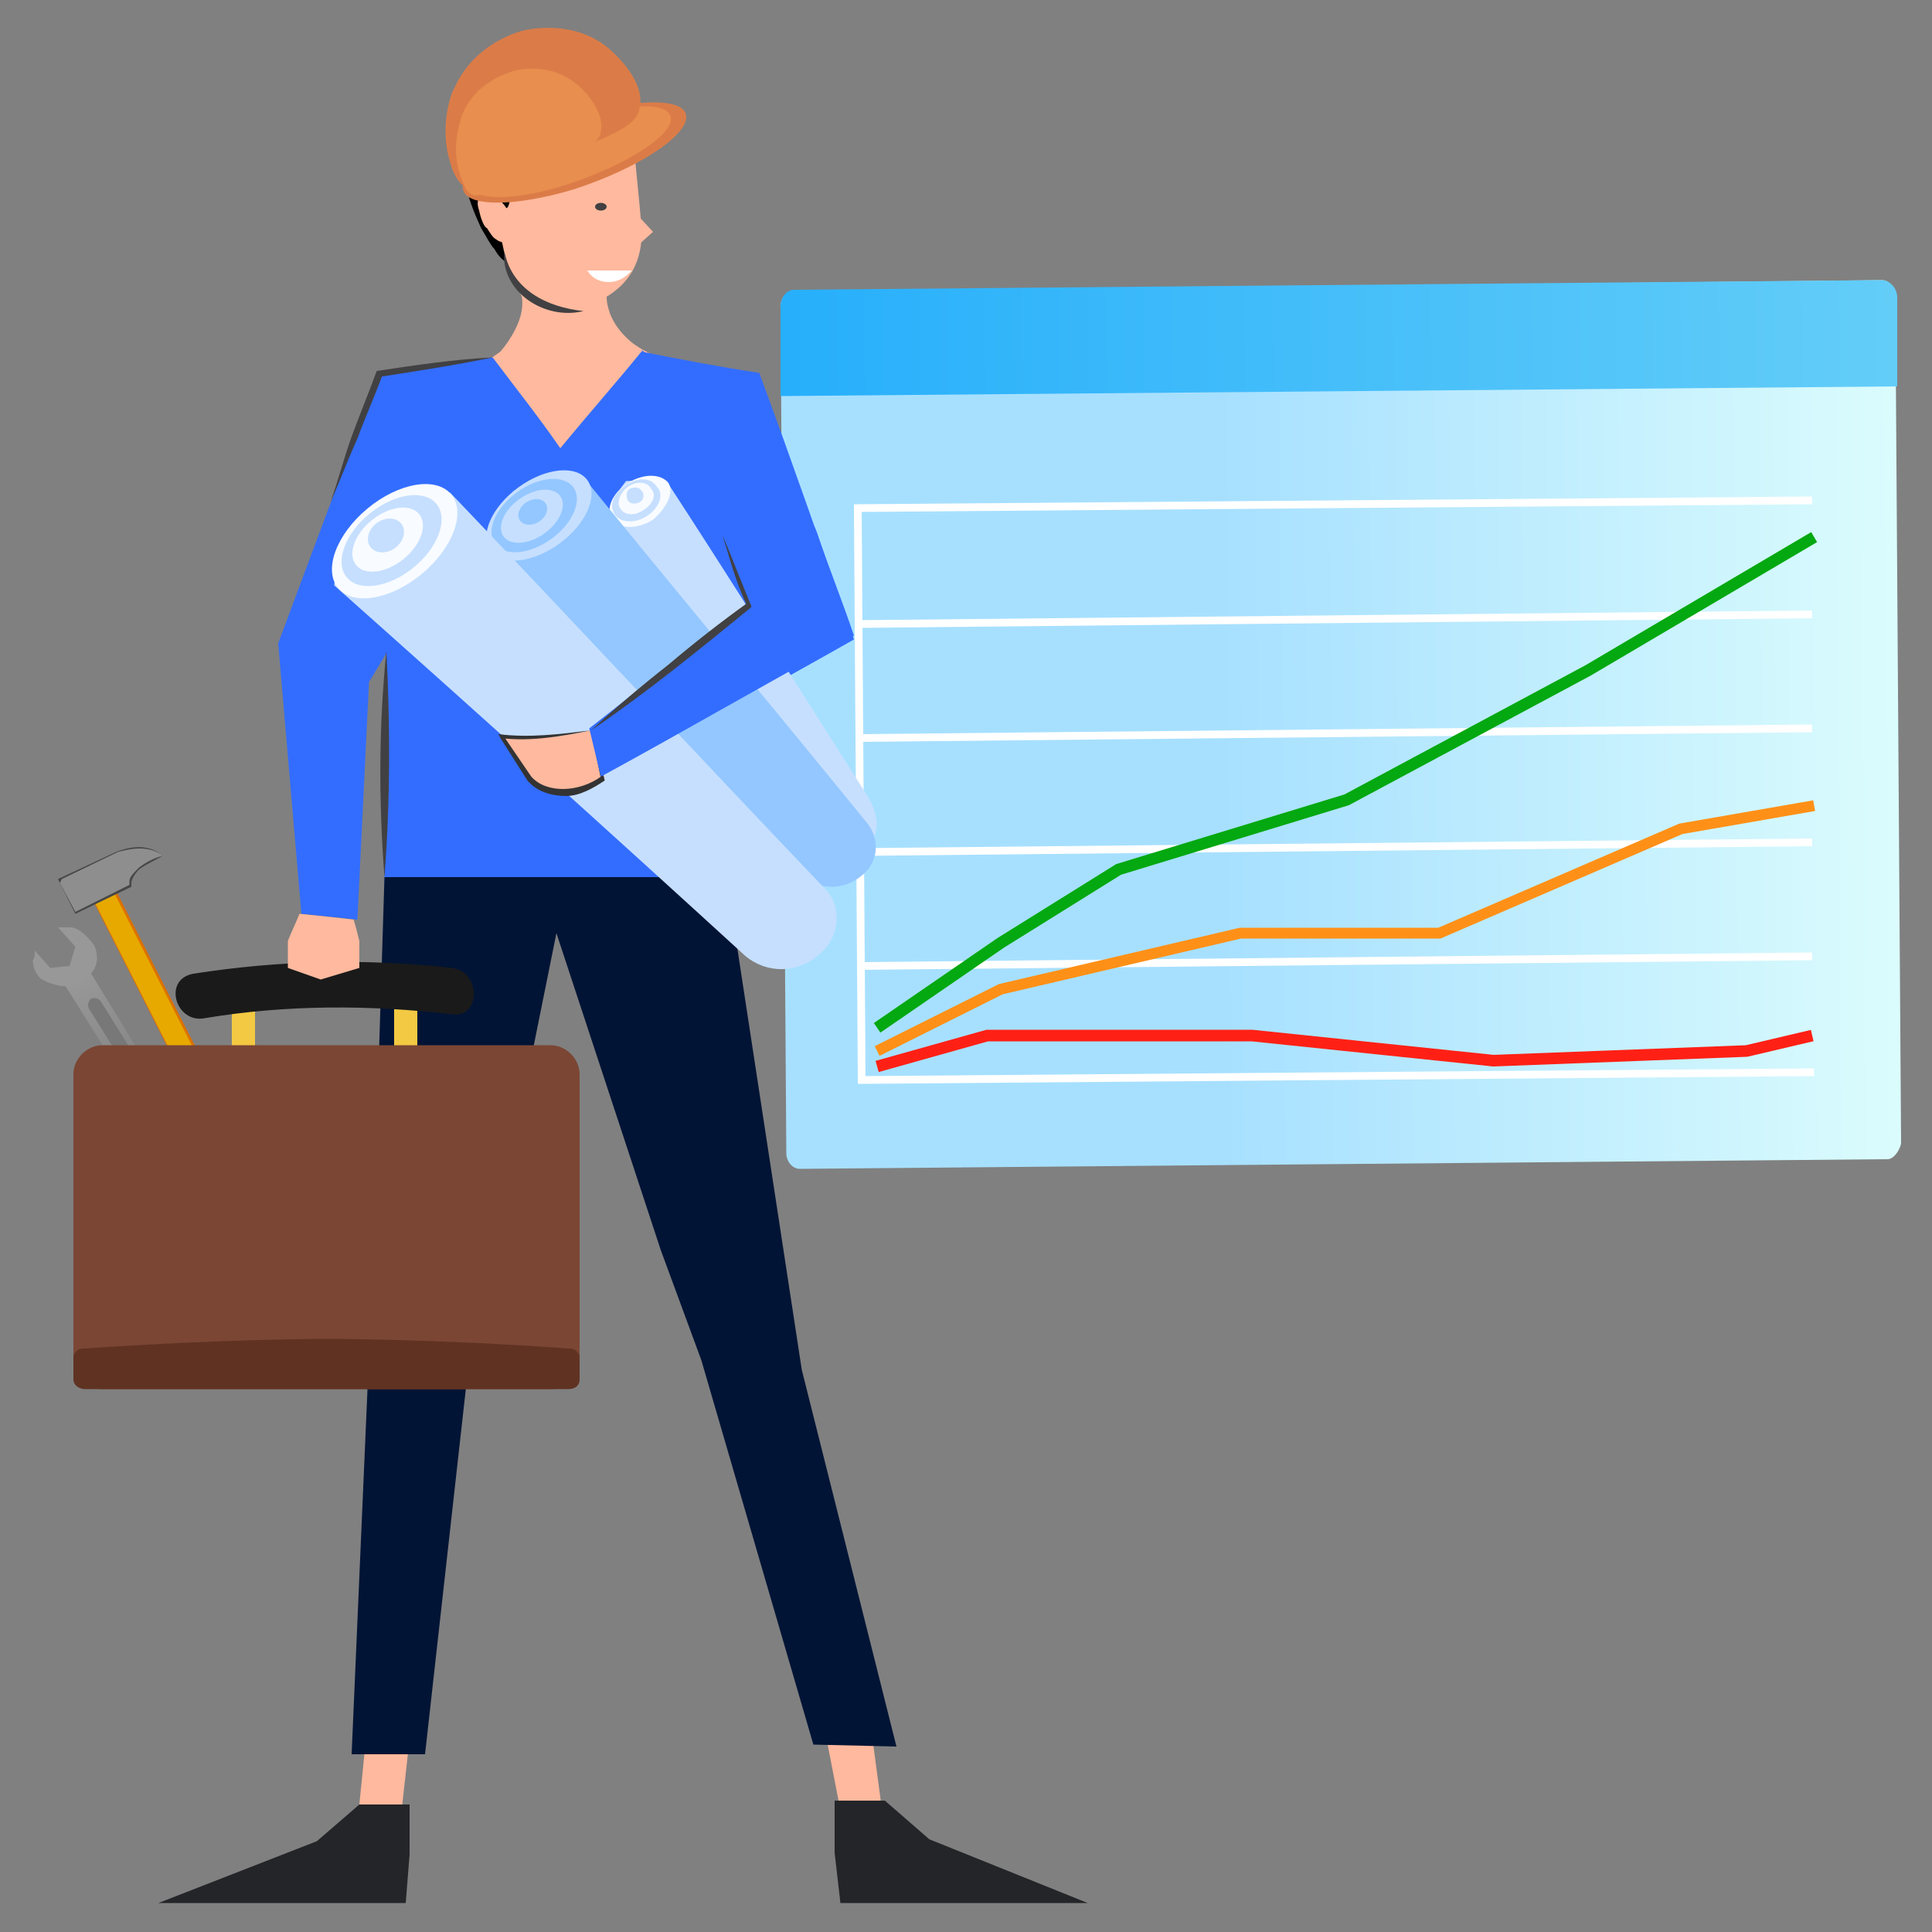 <?xml version="1.0" encoding="utf-8"?>
<!-- Generator: Adobe Illustrator 26.0.1, SVG Export Plug-In . SVG Version: 6.00 Build 0)  -->
<svg version="1.1" id="Layer_1" xmlns="http://www.w3.org/2000/svg" xmlns:xlink="http://www.w3.org/1999/xlink" x="0px" y="0px"
	 viewBox="0 0 100 100" style="enable-background:new 0 0 100 100;" xml:space="preserve">
<rect x="0" y="0" width="100" height="100" fill="#808080" stroke="none"/>
<style type="text/css">
	.st0{fill:url(#SVGID_1_);}
	.st1{fill:url(#SVGID_00000089549712128727097610000014162582969245570483_);}
	.st2{fill:none;stroke:#FFFFFF;stroke-width:0.4;stroke-miterlimit:10;}
	.st3{fill:none;stroke:#FF2015;stroke-width:0.6;stroke-miterlimit:10;}
	.st4{fill:none;stroke:#FF9017;stroke-width:0.56;stroke-miterlimit:10;}
	.st5{fill:none;stroke:#04A810;stroke-width:0.6;stroke-miterlimit:10;}
	.st6{fill:#FFB99E;}
	.st7{fill:#336DFF;}
	.st8{fill:#C6DFFF;}
	.st9{fill:#F8FBFF;}
	.st10{fill:#94C7FF;}
	.st11{fill:#011435;}
	.st12{fill:#242528;}
	.st13{fill:#FFFFFF;}
	.st14{fill:#414042;}
	.st15{fill:#333333;}
	.st16{fill:url(#SVGID_00000143612203354488335030000002818055877340383150_);}
	.st17{fill:#989898;}
	.st18{fill:#787878;}
	.st19{fill:#DC7100;}
	.st20{fill:#E7A900;}
	.st21{fill:#474747;}
	.st22{fill:#8E8E8E;}
	.st23{fill:#F3C943;}
	.st24{fill:#7B4634;}
	.st25{fill:#603222;}
	.st26{fill:#1A1A1A;}
	.st27{fill:#DB7C48;}
	.st28{fill:#E88E4E;}
</style>
<g>
	<g>
		<g>
			
				<linearGradient id="SVGID_1_" gradientUnits="userSpaceOnUse" x1="189.37" y1="837.241" x2="247.159" y2="837.241" gradientTransform="matrix(1 -7.494436e-03 7.223815e-03 0.964 -154.933 -767.851)">
				<stop  offset="0.394" style="stop-color:#A7E0FF"/>
				<stop  offset="1" style="stop-color:#DBFCFD"/>
			</linearGradient>
			<path class="st0" d="M97.7,60l-56.3,0.5c-0.4,0-0.7-0.4-0.7-0.8l-0.3-43.8c0-0.5,0.3-0.8,0.7-0.8l56.3-0.6c0.4,0,0.7,0.4,0.7,0.8
				l0.3,43.9C98.3,59.6,98,60,97.7,60z"/>
			
				<linearGradient id="SVGID_00000002362703917444507050000007521927398989552010_" gradientUnits="userSpaceOnUse" x1="189.363" y1="779.376" x2="247.098" y2="779.376" gradientTransform="matrix(1 -7.494454e-03 7.494454e-03 1 -154.875 -760.213)">
				<stop  offset="1.978731e-03" style="stop-color:#27AFFB"/>
				<stop  offset="1" style="stop-color:#63CDF8"/>
			</linearGradient>
			<path style="fill:url(#SVGID_00000002362703917444507050000007521927398989552010_);" d="M98.2,20l-57.8,0.5v-4.6
				c0-0.5,0.3-0.9,0.7-0.9l56.3-0.5c0.4,0,0.8,0.4,0.8,0.9V20z"/>
			<line class="st2" x1="44.4" y1="32.3" x2="93.8" y2="31.8"/>
			<line class="st2" x1="44.5" y1="38.2" x2="93.8" y2="37.7"/>
			<line class="st2" x1="44.5" y1="44.1" x2="93.8" y2="43.6"/>
			<line class="st2" x1="44.5" y1="50" x2="93.8" y2="49.5"/>
			<polyline class="st2" points="93.9,55.5 44.6,55.9 44.4,26.3 93.8,25.9 			"/>
		</g>
		<polyline class="st3" points="45.4,55.2 51.1,53.6 64.8,53.6 77.3,54.9 90.4,54.4 93.8,53.6 		"/>
		<polyline class="st4" points="45.4,54.4 51.8,51.2 64.2,48.3 74.5,48.3 87,42.9 93.9,41.7 		"/>
		<polyline class="st5" points="45.4,53.2 51.8,48.8 57.9,45 69.7,41.4 82.2,34.7 93.9,27.8 		"/>
	</g>
	<path class="st6" d="M29.8,15.9c-0.9-0.1-1.8-0.3-2.7-0.4c-0.4-0.7-1-1.9-1.4-3.4c-0.5-1.9-0.9-3.3-0.3-4.8c0.6-1.6,2.1-2.5,3-2.9
		h1.4c1.6,0,3,1.3,3,2.9c0.1,1.5,0.3,3,0.4,4.5c0,0.2,0.2,2-1.3,3.2C31.1,15.7,30.1,15.8,29.8,15.9z"/>
	<path class="st6" d="M26.8,14c-0.3,0.6,0.4,0.9,0.2,2.1c-0.1,0.6-0.5,1.4-1.1,2.1c-0.4,0.3-0.5,0.3-0.6,0.5
		c-0.3,0.7,1.1,1.4,2.3,3.1c1.1,1.6,1.1,2.9,1.6,2.9s0.4-1.3,1.6-3.2c0.6-0.9,1-1.6,1.9-2.1c0.6-0.4,1.3-0.5,1.3-0.8
		c0-0.2-0.5-0.3-1.2-0.8c0,0-1-0.7-1.3-1.8c-0.3-1,0.2-1.3-0.1-1.8C30.9,13,27.2,12.9,26.8,14z"/>
	<path d="M26.4,8.7c-0.4,0.7-0.6,1.1-0.7,1.6c-0.1,0.6,0,1.2,0.3,2.3c0.1,0.5,0.2,0.9,0.3,1.1c-0.1-0.1-0.1-0.1-0.2-0.2
		c0,0-0.3-0.2-0.5-0.6c-0.2-0.2-0.4-0.6-0.7-1.1c-0.5-1.1-1.3-2.9-0.7-4.7c0.1-0.2,0.5-1.5,1.2-1.6c0.6,0,1,1.2,1.9,1.1
		c0.4,0,0.6-0.3,0.7-0.2C28,6.6,27.1,7.3,26.4,8.7z"/>
	<path d="M33.2,7.8c-0.4,0.3-1.1-0.8-2.7-0.9c-1.2-0.1-2.1,0.5-2.3,0.6c-1,0.7-1.4,1.8-1.6,2.2c-0.3,0.8-0.2,1.1-0.5,1.1
		C25.5,11,23.8,8.9,24,7c0.4-2.1,3.3-3.5,4.9-3.1c0.5,0.2,1,0.5,1.9,0.4c0.7-0.1,1-0.6,1.4-0.4C32.5,4,32.6,4.1,33,5.2
		C33.3,6.6,33.5,7.5,33.2,7.8z"/>
	<path class="st6" d="M26,10.5c-0.1-0.1-0.3-0.3-0.6-0.3c-0.1,0-0.4-0.1-0.6,0.1c-0.1,0.1-0.1,0.3,0,0.6c0.1,0.5,0.3,0.9,0.4,0.9
		c0.2,0.3,0.3,0.5,0.5,0.6c0.1,0.1,0.4,0.2,0.5,0.1C26.6,12.3,26.6,11.1,26,10.5z"/>
	<path class="st7" d="M24.2,19c-1.5,0.1-3.1,0.2-4.6,0.3c-1.7,4.7-3.5,9.4-5.2,14c0.4,4.7,0.8,9.3,1.2,14c1,0.1,1.9,0.2,2.9,0.3
		c0.2-4.1,0.4-8.2,0.6-12.3c2.1-3.5,4.2-6.9,6.4-10.4C25,22.9,24.6,21,24.2,19z"/>
	<path class="st7" d="M33.2,18.2c2,0.4,4.1,0.8,6.1,1.1c1.7,4.6,3.3,9.2,4.9,13.8c-3.7,2.1-7.4,4.1-11,6.2c0.2-2,0.4-3.9,0.6-5.9
		c1.5-2.1,2.9-4.3,4.4-6.4c-0.3,6.3-0.5,12.6-0.7,18.9H19.9l0.2-25.5c-0.1-0.3-0.3-0.6-0.4-1c1.9-0.3,3.9-0.6,5.8-0.9
		c1.2,1.6,2.4,3.1,3.5,4.7C30.4,21.5,31.9,19.8,33.2,18.2z"/>
	<g>
		<path class="st8" d="M44.8,43.8c-0.7,0.4-1.8,0-2.5-1c-4.2-6.2-7.7-11.5-10.8-16.1c0-0.1,0.1-0.2,0.1-0.4c0.2-0.6,0.5-1,0.8-1.4
			l0,0c0.4,0,0.8-0.1,1.3,0c0.3,0,0.5,0,0.8,0c3,4.6,6.4,10,10.4,16.3C45.6,42.3,45.5,43.4,44.8,43.8z"/>
		<path class="st9" d="M33.8,26.9c-0.8,0.5-1.7,0.5-2.1,0c-0.4-0.5,0-1.4,0.8-1.9s1.7-0.5,2.1,0C34.9,25.5,34.5,26.3,33.8,26.9z"/>
		<path class="st8" d="M33.5,26.7c-0.6,0.4-1.4,0.4-1.7-0.1c-0.3-0.5,0-1.1,0.6-1.5c0.6-0.4,1.3-0.4,1.6,0.1
			C34.4,25.6,34.1,26.3,33.5,26.7z"/>
		<path class="st9" d="M33.3,26.4c-0.4,0.3-1,0.3-1.2-0.1c-0.2-0.3,0-0.8,0.4-1.1c0.4-0.3,1-0.3,1.2,0.1
			C34,25.6,33.8,26.1,33.3,26.4z"/>
		<path class="st8" d="M33.1,26c-0.2,0.1-0.5,0.1-0.6-0.1c-0.1-0.2-0.1-0.5,0.1-0.6s0.5-0.1,0.6,0.1C33.4,25.6,33.3,25.9,33.1,26z"
			/>
	</g>
	<g>
		<path class="st10" d="M44.5,45.4c-0.9,0.7-2.3,0.7-3.1-0.2C36,39.6,30.6,34,25.2,28.4c0-0.2,0.1-0.4,0.1-0.6
			c0.3-1,0.8-1.8,1.3-2.4l0,0c0.7-0.2,1.5-0.4,2.3-0.5c0.5-0.1,0.9-0.1,1.3-0.2C35,30.6,40,36.6,44.8,42.5
			C45.6,43.4,45.5,44.7,44.5,45.4z"/>
		<ellipse transform="matrix(0.808 -0.59 0.59 0.808 -10.401 21.567)" class="st8" cx="27.9" cy="26.7" rx="3.1" ry="1.8"/>
		
			<ellipse transform="matrix(0.812 -0.583 0.583 0.812 -10.409 21.155)" class="st10" cx="27.7" cy="26.7" rx="2.5" ry="1.5"/>
		<ellipse transform="matrix(0.816 -0.578 0.578 0.816 -10.341 20.829)" class="st8" cx="27.5" cy="26.7" rx="1.8" ry="1.1"/>
		<ellipse transform="matrix(0.84 -0.542 0.542 0.84 -9.971 19.195)" class="st10" cx="27.6" cy="26.5" rx="0.8" ry="0.6"/>
	</g>
	<polygon class="st6" points="45.2,90.3 45.6,93.3 43.5,93.7 42.8,90.1 	"/>
	<polygon class="st6" points="18.9,90.4 18.6,93.4 20.8,93.6 21.2,90 	"/>
	<polygon class="st11" points="19.9,45.4 19.2,67.8 18.2,90.8 22,90.8 24.2,71.1 28.8,48.3 34.2,64.7 36.3,70.4 42.1,90.3 
		46.4,90.4 41.5,70.9 37.6,45.4 	"/>
	<polygon class="st12" points="18.6,93.4 16.4,95.3 8.2,98.5 20,98.5 21,98.5 21.2,96 21.2,93.4 	"/>
	<polygon class="st12" points="45.8,93.2 48.1,95.2 56.3,98.5 44.5,98.5 43.5,98.5 43.2,95.9 43.2,93.2 	"/>
	<path class="st13" d="M30.4,14h2.3c-0.1,0.1-0.5,0.6-1.2,0.6C30.7,14.6,30.4,14,30.4,14z"/>
	<ellipse class="st14" cx="31.1" cy="10.7" rx="0.3" ry="0.2"/>
	<g>
		<path class="st14" d="M26.1,13c0.4,2,2.2,2.9,4.1,3.1C28.2,16.6,25.9,15.1,26.1,13L26.1,13z"/>
	</g>
	<g>
		<path class="st14" d="M25.5,18.5c-1.9,0.4-3.9,0.7-5.8,1l0.1-0.1c-0.4,1.1-0.9,2.2-1.3,3.3c-0.5,1.1-0.9,2.2-1.4,3.3
			c0.4-1.1,0.7-2.3,1.1-3.4s0.9-2.3,1.3-3.4C21.5,18.9,23.5,18.6,25.5,18.5L25.5,18.5z"/>
	</g>
	<polygon class="st6" points="32.6,10.7 33.8,12 32.8,12.9 	"/>
	<g>
		<path class="st8" d="M42.4,49.4c-1.1,1-2.7,1-3.8,0.1c-7-6.4-14.1-12.8-21.3-19.2c0-0.2,0.1-0.5,0.1-0.7c0.3-1.2,0.9-2.3,1.4-3
			l0,0c0.8-0.3,1.8-0.6,2.8-0.8c0.7-0.2,1.2-0.3,1.7-0.3c6.5,6.8,12.9,13.7,19.4,20.5C43.6,46.9,43.5,48.5,42.4,49.4z"/>
		<ellipse transform="matrix(0.77 -0.638 0.638 0.77 -13.145 19.468)" class="st9" cx="20.4" cy="28" rx="3.8" ry="2.2"/>
		<ellipse transform="matrix(0.775 -0.632 0.632 0.775 -13.161 19.11)" class="st8" cx="20.3" cy="28" rx="3" ry="1.8"/>
		<ellipse transform="matrix(0.779 -0.626 0.626 0.779 -13.059 18.78)" class="st9" cx="20.1" cy="27.9" rx="2.1" ry="1.3"/>
		<ellipse transform="matrix(0.807 -0.59 0.59 0.807 -12.506 17.162)" class="st8" cx="20" cy="27.7" rx="1" ry="0.8"/>
	</g>
	<g>
		<path class="st6" d="M30.6,37.8c-0.5,0.1-1.1,0.2-1.7,0.3c-1.1,0.1-2.1,0.1-2.9,0c0.5,0.8,1,1.5,1.5,2.2c0.2,0.2,0.5,0.4,0.9,0.6
			c1.4,0.5,2.8-0.5,2.9-0.6C31,39.5,30.9,38.7,30.6,37.8z"/>
		<path class="st15" d="M30.6,37.8c-1.5,0.3-3.1,0.6-4.7,0.4L26,38l1.5,2.2c0.8,0.9,2.5,0.8,3.6,0v0.1L30.6,37.8L30.6,37.8z
			 M30.6,37.8c0.2,0.8,0.5,1.7,0.7,2.6c-0.6,0.4-1.3,0.8-2,0.8s-1.5-0.2-2-0.8l-1.4-2.2L25.8,38C27.4,38.2,29,38,30.6,37.8
			L30.6,37.8z"/>
	</g>
	<g>
		
			<linearGradient id="SVGID_00000090253126981476071230000007123855379922948004_" gradientUnits="userSpaceOnUse" x1="-603.038" y1="-122.155" x2="-603.038" y2="-132.647" gradientTransform="matrix(0.86 -0.511 0.511 0.86 590.219 -143.414)">
			<stop  offset="0" style="stop-color:#757575"/>
			<stop  offset="1" style="stop-color:#989898"/>
		</linearGradient>
		<polygon style="fill:url(#SVGID_00000090253126981476071230000007123855379922948004_);" points="10.1,59.2 8.9,59.8 3.3,50.9 
			4.6,50.2 		"/>
		<path class="st17" d="M1.8,49.2l0.8,0.9l1-0.1l0.3-1L3,48h0.1c0.3,0,0.5,0,0.6,0c0.5,0.1,0.8,0.5,0.9,0.6S5,49,5,49.4
			c0.1,0.5-0.2,0.9-0.3,1S4.4,50.9,3.8,51C3.3,51.1,3,51,3,51s-0.5-0.1-0.8-0.3c-0.1,0-0.5-0.4-0.5-1C1.8,49.6,1.8,49.4,1.8,49.2
			L1.8,49.2z"/>
		<path class="st18" d="M9.1,58.7L9.1,58.7c-0.2,0.1-0.4,0-0.5-0.1l-4-6.4c-0.1-0.2,0-0.4,0.1-0.5l0,0c0.2-0.1,0.4,0,0.5,0.1l4,6.4
			C9.2,58.5,9.2,58.7,9.1,58.7z"/>
		<path class="st17" d="M10.2,62.1l-0.8-0.9l0.2-0.9l1-0.1l0.8,1c0,0,0-0.1,0.1-0.1c0.1-0.2,0.1-0.5,0.1-0.6c0-0.5-0.4-0.9-0.5-1
			s-0.3-0.3-0.7-0.5c-0.5-0.1-0.9,0-1,0.1c-0.1,0-0.6,0.2-0.8,0.7c-0.2,0.3-0.2,0.6-0.2,0.8c0,0.1,0,0.5,0.2,0.8
			c0,0.1,0.3,0.5,1,0.7C10,62.1,10.2,62.1,10.2,62.1L10.2,62.1z"/>
	</g>
	<g>
		<g>
			<path class="st19" d="M10.8,57.7l0.7-0.3c0.1-0.1,0.2-0.2,0.1-0.3L5.8,45.7c-0.1-0.2-0.2-0.2-0.4-0.1l-0.7,0.3
				c-0.1,0.1-0.2,0.2-0.1,0.3l5.8,11.4C10.5,57.7,10.7,57.7,10.8,57.7z"/>
			<path class="st20" d="M10.6,57.4l0.6-0.3c0.1-0.1,0.2-0.2,0.1-0.3l-5.6-11c-0.1-0.1-0.2-0.2-0.3-0.1L4.8,46
				c-0.1,0.1-0.2,0.2-0.1,0.3l5.6,11C10.4,57.4,10.5,57.5,10.6,57.4z"/>
		</g>
		<g>
			<path class="st21" d="M3.1,45.7l0.8,1.6l2.9-1.4c0,0,0-0.1,0-0.2c0-0.2,0.2-0.5,0.4-0.7c0.4-0.3,0.9-0.5,1.2-0.7l-0.1-0.1
				c-0.8-0.6-1.8-0.3-2.3-0.1l-3,1.4L3.1,45.7z"/>
			<path class="st22" d="M3.1,45.7l0.8,1.5l2.8-1.4c0,0,0-0.1,0-0.2c0-0.2,0.2-0.4,0.5-0.7c0.4-0.3,0.8-0.5,1.2-0.6l-0.1-0.1
				c-0.8-0.5-1.8-0.2-2.2-0.1l-2.9,1.4L3.1,45.7z"/>
		</g>
	</g>
	<g>
		<path class="st23" d="M12.7,57.1L12.7,57.1c-0.4,0-0.7-0.3-0.7-0.7v-5.1c0-0.4,0.3-0.7,0.6-0.7l0,0c0.4,0,0.6,0.3,0.6,0.7v5.1
			C13.2,56.8,13.1,57.1,12.7,57.1z"/>
		<path class="st23" d="M21.1,57.1L21.1,57.1c-0.4,0-0.7-0.3-0.7-0.7v-5.1c0-0.4,0.3-0.7,0.6-0.7l0,0c0.4,0,0.6,0.3,0.6,0.7v5.1
			C21.8,56.8,21.5,57.1,21.1,57.1z"/>
		<path class="st24" d="M28.5,71.9H5.3c-0.8,0-1.5-0.7-1.5-1.5V55.6c0-0.8,0.7-1.5,1.5-1.5h23.2c0.8,0,1.5,0.7,1.5,1.5v14.8
			C30,71.2,29.4,71.9,28.5,71.9z"/>
		<path class="st25" d="M29.4,71.9h-25c-0.3,0-0.6-0.2-0.6-0.5v-1.2c0-0.1,0.1-0.2,0.2-0.3c0.1-0.1,0.3-0.1,0.4-0.1
			c7.1-0.5,12.5-0.5,12.5-0.5s5.8,0,12.5,0.5c0.1,0,0.3,0,0.4,0.1s0.2,0.2,0.2,0.3v1.2C30,71.7,29.8,71.9,29.4,71.9z"/>
		<g>
			<g>
				<path class="st26" d="M10.6,52.7c4.2-0.7,8.5-0.7,12.8-0.2c1.5,0.2,1.5-2.2,0-2.4c-4.5-0.5-8.9-0.4-13.4,0.3
					C8.4,50.7,9.1,53,10.6,52.7L10.6,52.7z"/>
			</g>
		</g>
	</g>
	<path class="st6" d="M15.5,47.3c-0.2,0.5-0.4,0.9-0.6,1.4v1.4l1.7,0.6l2-0.6v-1.4c-0.1-0.4-0.2-0.8-0.3-1.1
		C17.5,47.5,16.5,47.4,15.5,47.3z"/>
	<g>
		<path class="st27" d="M24,9.9c0.3,0.8,2.7,0.8,5.7-0.1c3.4-1.1,6.1-2.9,5.8-3.9s-3.6-0.7-6.9,0.5C25.6,7.5,23.6,9,24,9.9z"/>
		<path class="st28" d="M24.4,9.7c0.2,0.7,2.4,0.7,5.1-0.2c3-1,5.5-2.6,5.2-3.5s-3.3-0.5-6.2,0.6C25.8,7.6,24.1,9,24.4,9.7z"/>
		<path class="st27" d="M33.1,5.6c0.3-1.2-0.9-2.5-1.6-3.1c-1.8-1.5-4.1-1-4.5-0.9c-0.3,0.1-2.5,0.7-3.5,3c-0.1,0.1-0.8,1.9-0.2,3.8
			c0.1,0.4,0.4,1.2,1,1.4c0.5,0.1,0.9-0.2,1.1-0.4c1-0.8,1.2-0.3,4.2-1.6C32,6.9,33,6.4,33.1,5.6z"/>
		<path class="st28" d="M31.1,6.8c0.2-0.9-0.7-2-1.2-2.4c-1.4-1.2-3.1-0.8-3.4-0.7c-0.2,0.1-1.9,0.5-2.6,2.3c0,0.1-0.6,1.5-0.1,3
			c0.1,0.3,0.3,1,0.7,1.1c0.3,0.1,0.7-0.2,0.8-0.3c0.9-0.8,1-0.4,3.2-1.3C30.2,7.7,31.1,7.4,31.1,6.8z"/>
	</g>
	<path class="st7" d="M37.8,28.8c0.3,0.8,0.6,1.7,0.8,2.5c-2.7,2.1-5.4,4.3-8.1,6.4c0.2,0.8,0.4,1.7,0.6,2.5
		c4.4-2.4,8.7-4.9,13.1-7.3c-0.6-1.8-1.3-3.5-1.9-5.3c-1-2.8-9.1-9.5-9.1-9.5"/>
	<g>
		<path class="st14" d="M37.4,27.7c0.5,1.2,1,2.5,1.5,3.7l-0.1,0.1c-2.7,2.2-5.4,4.4-8.2,6.3c1.3-1.2,2.6-2.3,4-3.4
			c1.3-1.1,2.7-2.2,4.1-3.2v0.2C38.1,30.2,37.8,29,37.4,27.7L37.4,27.7z"/>
	</g>
	<g>
		<path class="st14" d="M20,33.7c0.2,3.9,0.2,7.8-0.1,11.7C19.6,41.5,19.6,37.6,20,33.7L20,33.7z"/>
	</g>
</g>
</svg>
